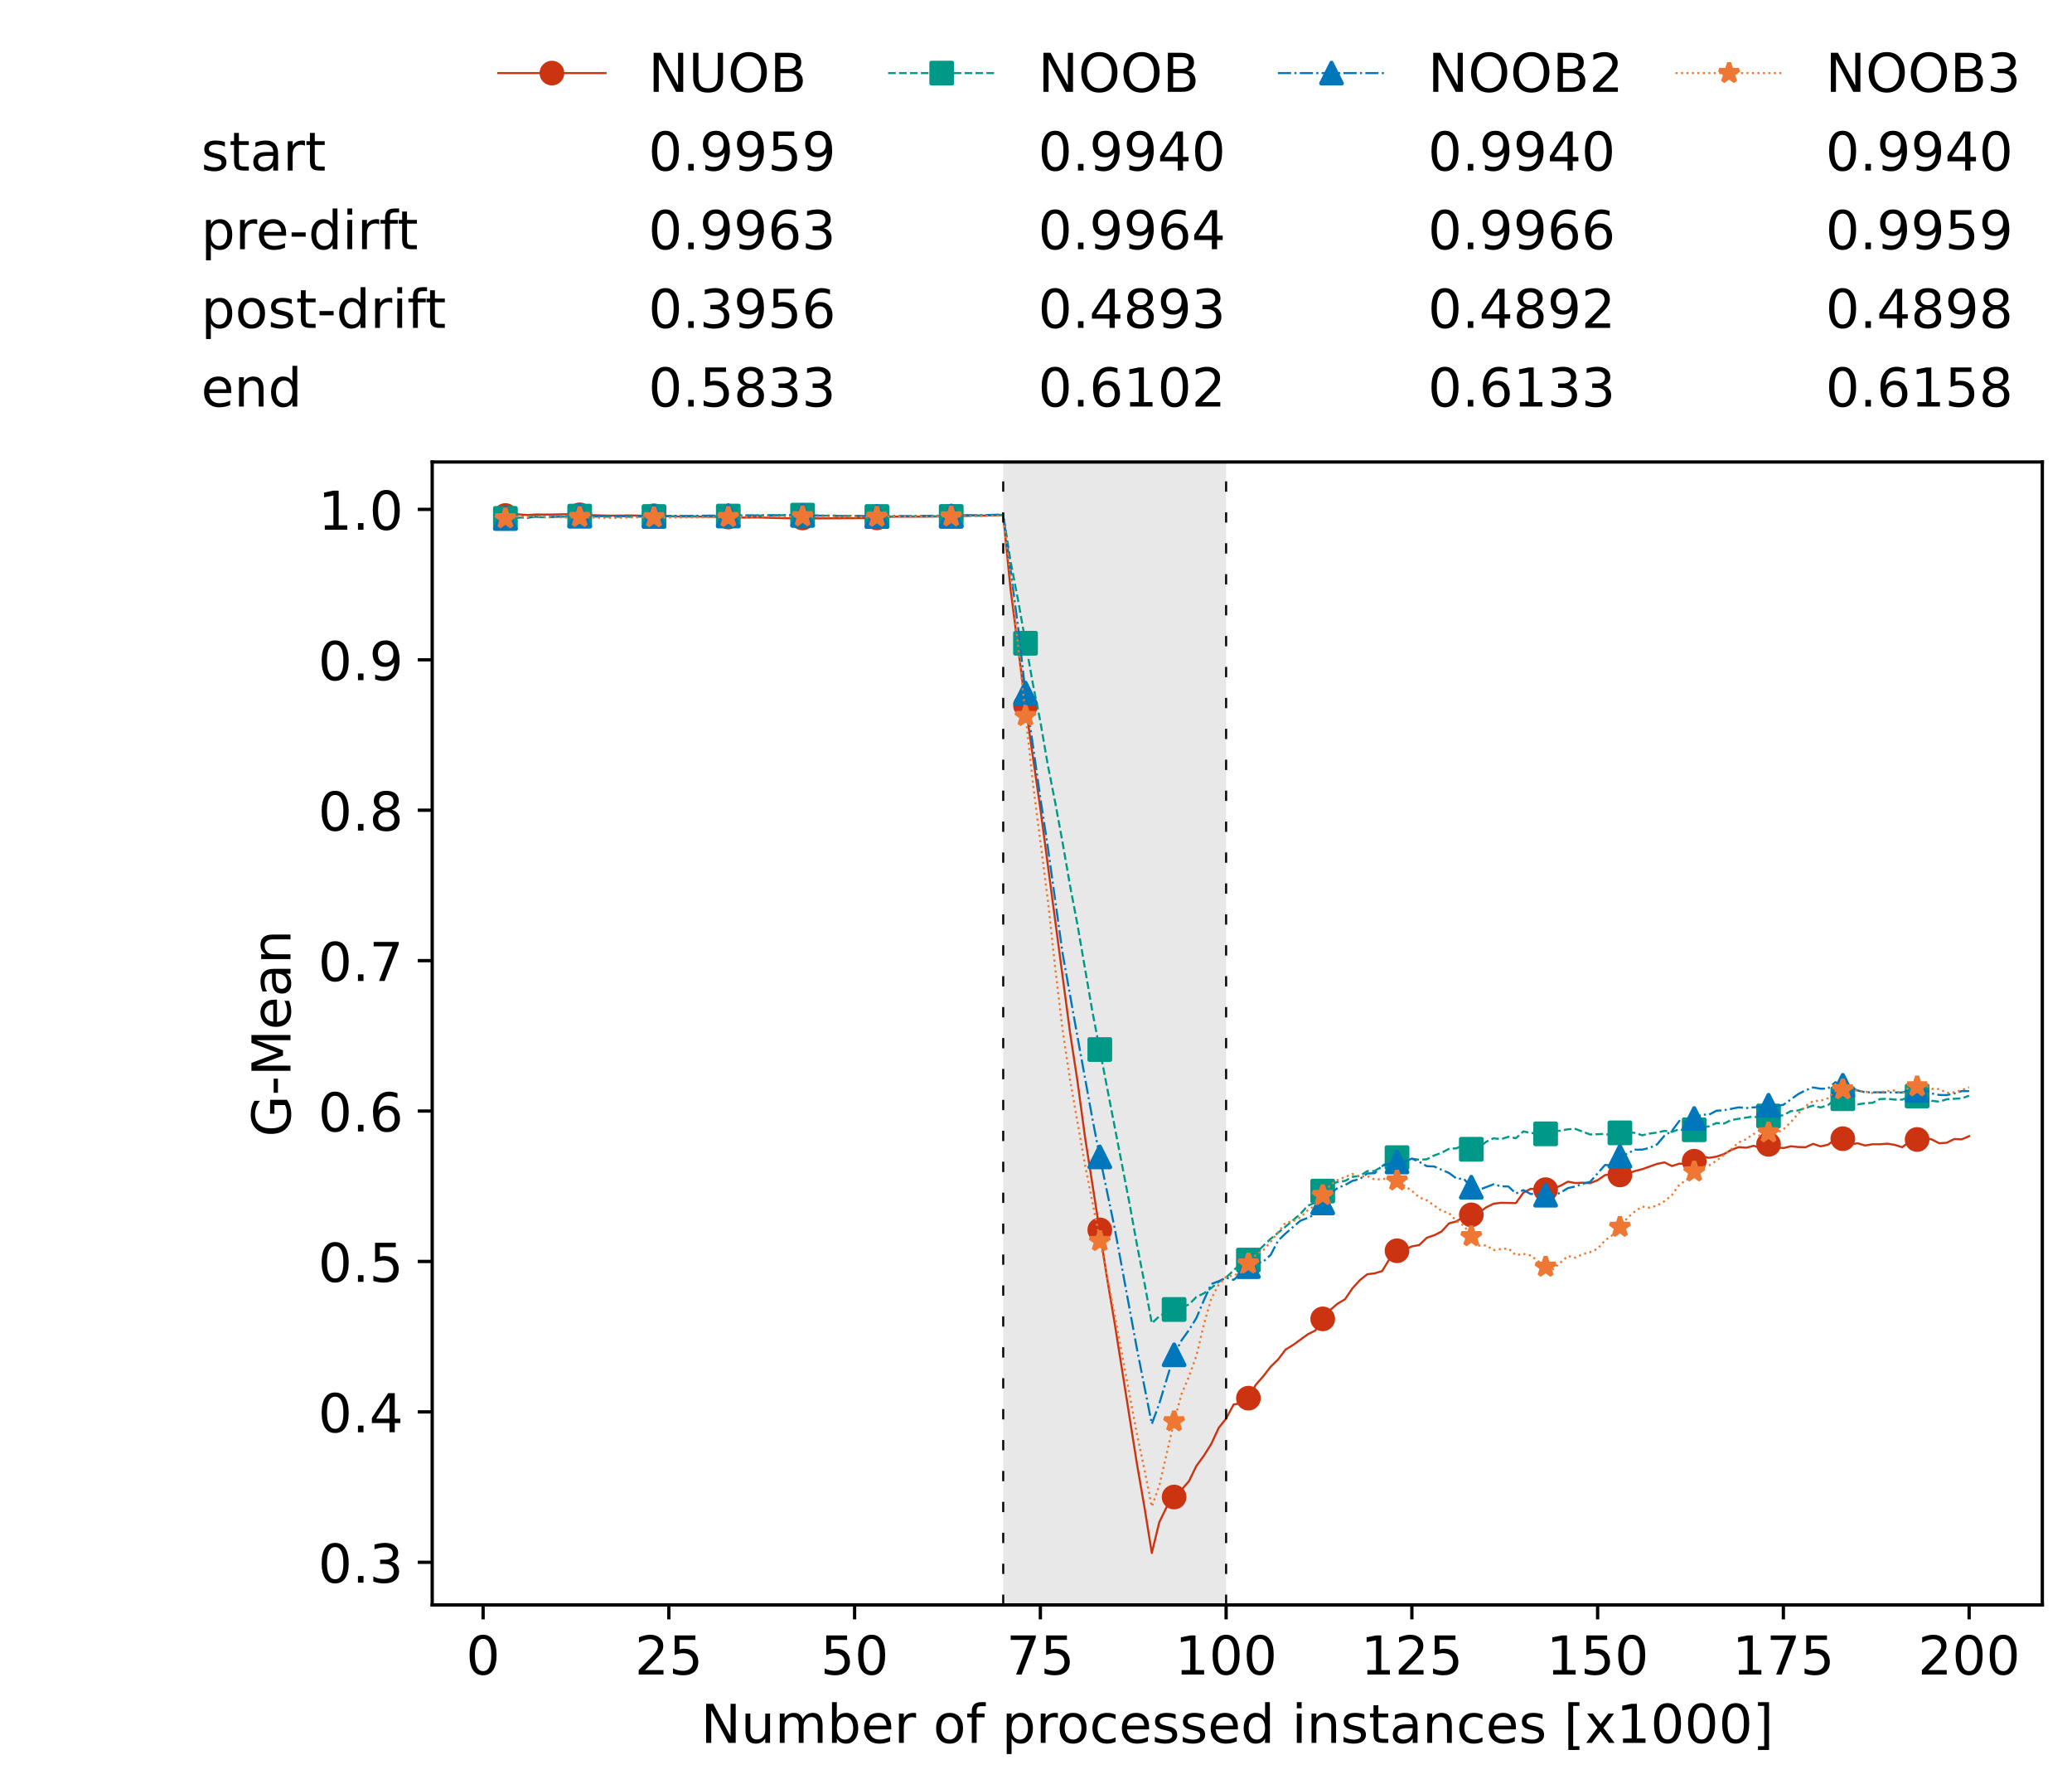 <?xml version="1.0" encoding="utf-8" standalone="no"?>
<!DOCTYPE svg PUBLIC "-//W3C//DTD SVG 1.1//EN"
  "http://www.w3.org/Graphics/SVG/1.1/DTD/svg11.dtd">
<!-- Created with matplotlib (https://matplotlib.org/) -->
<svg height="432.615pt" version="1.1" viewBox="0 0 502.65 432.615" width="502.65pt" xmlns="http://www.w3.org/2000/svg" xmlns:xlink="http://www.w3.org/1999/xlink">
 <defs>
  <style type="text/css">*{stroke-linecap:butt;stroke-linejoin:round;}</style>
 </defs>
 <g id="figure_1">
  <g id="patch_1">
   <path d="M 0 432.615 
L 502.65 432.615 
L 502.65 0 
L 0 0 
z
" style="fill:#ffffff;"/>
  </g>
  <g id="axes_1">
   <g id="patch_2">
    <path d="M 104.85 389.252 
L 495.45 389.252 
L 495.45 112.052 
L 104.85 112.052 
z
" style="fill:#ffffff;"/>
   </g>
   <g id="patch_3">
    <path clip-path="url(#pb8444f04ec)" d="M 297.446 389.252 
L 297.446 112.052 
L 243.372 112.052 
L 243.372 389.252 
z
" style="fill:#d3d3d3;opacity:0.5;"/>
   </g>
   <g id="matplotlib.axis_1">
    <g id="xtick_1">
     <g id="line2d_1">
      <defs>
       <path d="M 0 0 
L 0 3.5 
" id="m1710a65eb3" style="stroke:#000000;stroke-width:0.8;"/>
      </defs>
      <g>
       <use style="stroke:#000000;stroke-width:0.8;" x="117.197" xlink:href="#m1710a65eb3" y="389.252"/>
      </g>
     </g>
     <g id="text_1">
      <!-- 0 -->
      <g transform="translate(113.061 406.13)scale(0.13 -0.13)">
       <defs>
        <path d="M 31.781 66.406 
Q 24.172 66.406 20.328 58.906 
Q 16.5 51.422 16.5 36.375 
Q 16.5 21.391 20.328 13.891 
Q 24.172 6.391 31.781 6.391 
Q 39.453 6.391 43.281 13.891 
Q 47.125 21.391 47.125 36.375 
Q 47.125 51.422 43.281 58.906 
Q 39.453 66.406 31.781 66.406 
z
M 31.781 74.219 
Q 44.047 74.219 50.516 64.516 
Q 56.984 54.828 56.984 36.375 
Q 56.984 17.969 50.516 8.266 
Q 44.047 -1.422 31.781 -1.422 
Q 19.531 -1.422 13.062 8.266 
Q 6.594 17.969 6.594 36.375 
Q 6.594 54.828 13.062 64.516 
Q 19.531 74.219 31.781 74.219 
z
" id="DejaVuSans-48"/>
       </defs>
       <use xlink:href="#DejaVuSans-48"/>
      </g>
     </g>
    </g>
    <g id="xtick_2">
     <g id="line2d_2">
      <g>
       <use style="stroke:#000000;stroke-width:0.8;" x="162.259" xlink:href="#m1710a65eb3" y="389.252"/>
      </g>
     </g>
     <g id="text_2">
      <!-- 25 -->
      <g transform="translate(153.988 406.13)scale(0.13 -0.13)">
       <defs>
        <path d="M 19.188 8.297 
L 53.609 8.297 
L 53.609 0 
L 7.328 0 
L 7.328 8.297 
Q 12.938 14.109 22.625 23.891 
Q 32.328 33.688 34.812 36.531 
Q 39.547 41.844 41.422 45.531 
Q 43.312 49.219 43.312 52.781 
Q 43.312 58.594 39.234 62.25 
Q 35.156 65.922 28.609 65.922 
Q 23.969 65.922 18.812 64.312 
Q 13.672 62.703 7.812 59.422 
L 7.812 69.391 
Q 13.766 71.781 18.938 73 
Q 24.125 74.219 28.422 74.219 
Q 39.75 74.219 46.484 68.547 
Q 53.219 62.891 53.219 53.422 
Q 53.219 48.922 51.531 44.891 
Q 49.859 40.875 45.406 35.406 
Q 44.188 33.984 37.641 27.219 
Q 31.109 20.453 19.188 8.297 
z
" id="DejaVuSans-50"/>
        <path d="M 10.797 72.906 
L 49.516 72.906 
L 49.516 64.594 
L 19.828 64.594 
L 19.828 46.734 
Q 21.969 47.469 24.109 47.828 
Q 26.266 48.188 28.422 48.188 
Q 40.625 48.188 47.75 41.5 
Q 54.891 34.812 54.891 23.391 
Q 54.891 11.625 47.562 5.094 
Q 40.234 -1.422 26.906 -1.422 
Q 22.312 -1.422 17.547 -0.641 
Q 12.797 0.141 7.719 1.703 
L 7.719 11.625 
Q 12.109 9.234 16.797 8.062 
Q 21.484 6.891 26.703 6.891 
Q 35.156 6.891 40.078 11.328 
Q 45.016 15.766 45.016 23.391 
Q 45.016 31 40.078 35.438 
Q 35.156 39.891 26.703 39.891 
Q 22.75 39.891 18.812 39.016 
Q 14.891 38.141 10.797 36.281 
z
" id="DejaVuSans-53"/>
       </defs>
       <use xlink:href="#DejaVuSans-50"/>
       <use x="63.623" xlink:href="#DejaVuSans-53"/>
      </g>
     </g>
    </g>
    <g id="xtick_3">
     <g id="line2d_3">
      <g>
       <use style="stroke:#000000;stroke-width:0.8;" x="207.322" xlink:href="#m1710a65eb3" y="389.252"/>
      </g>
     </g>
     <g id="text_3">
      <!-- 50 -->
      <g transform="translate(199.05 406.13)scale(0.13 -0.13)">
       <use xlink:href="#DejaVuSans-53"/>
       <use x="63.623" xlink:href="#DejaVuSans-48"/>
      </g>
     </g>
    </g>
    <g id="xtick_4">
     <g id="line2d_4">
      <g>
       <use style="stroke:#000000;stroke-width:0.8;" x="252.384" xlink:href="#m1710a65eb3" y="389.252"/>
      </g>
     </g>
     <g id="text_4">
      <!-- 75 -->
      <g transform="translate(244.113 406.13)scale(0.13 -0.13)">
       <defs>
        <path d="M 8.203 72.906 
L 55.078 72.906 
L 55.078 68.703 
L 28.609 0 
L 18.312 0 
L 43.219 64.594 
L 8.203 64.594 
z
" id="DejaVuSans-55"/>
       </defs>
       <use xlink:href="#DejaVuSans-55"/>
       <use x="63.623" xlink:href="#DejaVuSans-53"/>
      </g>
     </g>
    </g>
    <g id="xtick_5">
     <g id="line2d_5">
      <g>
       <use style="stroke:#000000;stroke-width:0.8;" x="297.446" xlink:href="#m1710a65eb3" y="389.252"/>
      </g>
     </g>
     <g id="text_5">
      <!-- 100 -->
      <g transform="translate(285.039 406.13)scale(0.13 -0.13)">
       <defs>
        <path d="M 12.406 8.297 
L 28.516 8.297 
L 28.516 63.922 
L 10.984 60.406 
L 10.984 69.391 
L 28.422 72.906 
L 38.281 72.906 
L 38.281 8.297 
L 54.391 8.297 
L 54.391 0 
L 12.406 0 
z
" id="DejaVuSans-49"/>
       </defs>
       <use xlink:href="#DejaVuSans-49"/>
       <use x="63.623" xlink:href="#DejaVuSans-48"/>
       <use x="127.246" xlink:href="#DejaVuSans-48"/>
      </g>
     </g>
    </g>
    <g id="xtick_6">
     <g id="line2d_6">
      <g>
       <use style="stroke:#000000;stroke-width:0.8;" x="342.509" xlink:href="#m1710a65eb3" y="389.252"/>
      </g>
     </g>
     <g id="text_6">
      <!-- 125 -->
      <g transform="translate(330.102 406.13)scale(0.13 -0.13)">
       <use xlink:href="#DejaVuSans-49"/>
       <use x="63.623" xlink:href="#DejaVuSans-50"/>
       <use x="127.246" xlink:href="#DejaVuSans-53"/>
      </g>
     </g>
    </g>
    <g id="xtick_7">
     <g id="line2d_7">
      <g>
       <use style="stroke:#000000;stroke-width:0.8;" x="387.571" xlink:href="#m1710a65eb3" y="389.252"/>
      </g>
     </g>
     <g id="text_7">
      <!-- 150 -->
      <g transform="translate(375.164 406.13)scale(0.13 -0.13)">
       <use xlink:href="#DejaVuSans-49"/>
       <use x="63.623" xlink:href="#DejaVuSans-53"/>
       <use x="127.246" xlink:href="#DejaVuSans-48"/>
      </g>
     </g>
    </g>
    <g id="xtick_8">
     <g id="line2d_8">
      <g>
       <use style="stroke:#000000;stroke-width:0.8;" x="432.633" xlink:href="#m1710a65eb3" y="389.252"/>
      </g>
     </g>
     <g id="text_8">
      <!-- 175 -->
      <g transform="translate(420.226 406.13)scale(0.13 -0.13)">
       <use xlink:href="#DejaVuSans-49"/>
       <use x="63.623" xlink:href="#DejaVuSans-55"/>
       <use x="127.246" xlink:href="#DejaVuSans-53"/>
      </g>
     </g>
    </g>
    <g id="xtick_9">
     <g id="line2d_9">
      <g>
       <use style="stroke:#000000;stroke-width:0.8;" x="477.695" xlink:href="#m1710a65eb3" y="389.252"/>
      </g>
     </g>
     <g id="text_9">
      <!-- 200 -->
      <g transform="translate(465.289 406.13)scale(0.13 -0.13)">
       <use xlink:href="#DejaVuSans-50"/>
       <use x="63.623" xlink:href="#DejaVuSans-48"/>
       <use x="127.246" xlink:href="#DejaVuSans-48"/>
      </g>
     </g>
    </g>
    <g id="text_10">
     <!-- Number of processed instances [x1000] -->
     <g transform="translate(170.025 422.711)scale(0.13 -0.13)">
      <defs>
       <path d="M 9.812 72.906 
L 23.094 72.906 
L 55.422 11.922 
L 55.422 72.906 
L 64.984 72.906 
L 64.984 0 
L 51.703 0 
L 19.391 60.984 
L 19.391 0 
L 9.812 0 
z
" id="DejaVuSans-78"/>
       <path d="M 8.5 21.578 
L 8.5 54.688 
L 17.484 54.688 
L 17.484 21.922 
Q 17.484 14.156 20.5 10.266 
Q 23.531 6.391 29.594 6.391 
Q 36.859 6.391 41.078 11.031 
Q 45.312 15.672 45.312 23.688 
L 45.312 54.688 
L 54.297 54.688 
L 54.297 0 
L 45.312 0 
L 45.312 8.406 
Q 42.047 3.422 37.719 1 
Q 33.406 -1.422 27.688 -1.422 
Q 18.266 -1.422 13.375 4.438 
Q 8.5 10.297 8.5 21.578 
z
M 31.109 56 
z
" id="DejaVuSans-117"/>
       <path d="M 52 44.188 
Q 55.375 50.25 60.062 53.125 
Q 64.75 56 71.094 56 
Q 79.641 56 84.281 50.016 
Q 88.922 44.047 88.922 33.016 
L 88.922 0 
L 79.891 0 
L 79.891 32.719 
Q 79.891 40.578 77.094 44.375 
Q 74.312 48.188 68.609 48.188 
Q 61.625 48.188 57.562 43.547 
Q 53.516 38.922 53.516 30.906 
L 53.516 0 
L 44.484 0 
L 44.484 32.719 
Q 44.484 40.625 41.703 44.406 
Q 38.922 48.188 33.109 48.188 
Q 26.219 48.188 22.156 43.531 
Q 18.109 38.875 18.109 30.906 
L 18.109 0 
L 9.078 0 
L 9.078 54.688 
L 18.109 54.688 
L 18.109 46.188 
Q 21.188 51.219 25.484 53.609 
Q 29.781 56 35.688 56 
Q 41.656 56 45.828 52.969 
Q 50 49.953 52 44.188 
z
" id="DejaVuSans-109"/>
       <path d="M 48.688 27.297 
Q 48.688 37.203 44.609 42.844 
Q 40.531 48.484 33.406 48.484 
Q 26.266 48.484 22.188 42.844 
Q 18.109 37.203 18.109 27.297 
Q 18.109 17.391 22.188 11.75 
Q 26.266 6.109 33.406 6.109 
Q 40.531 6.109 44.609 11.75 
Q 48.688 17.391 48.688 27.297 
z
M 18.109 46.391 
Q 20.953 51.266 25.266 53.625 
Q 29.594 56 35.594 56 
Q 45.562 56 51.781 48.094 
Q 58.016 40.188 58.016 27.297 
Q 58.016 14.406 51.781 6.484 
Q 45.562 -1.422 35.594 -1.422 
Q 29.594 -1.422 25.266 0.953 
Q 20.953 3.328 18.109 8.203 
L 18.109 0 
L 9.078 0 
L 9.078 75.984 
L 18.109 75.984 
z
" id="DejaVuSans-98"/>
       <path d="M 56.203 29.594 
L 56.203 25.203 
L 14.891 25.203 
Q 15.484 15.922 20.484 11.062 
Q 25.484 6.203 34.422 6.203 
Q 39.594 6.203 44.453 7.469 
Q 49.312 8.734 54.109 11.281 
L 54.109 2.781 
Q 49.266 0.734 44.188 -0.344 
Q 39.109 -1.422 33.891 -1.422 
Q 20.797 -1.422 13.156 6.188 
Q 5.516 13.812 5.516 26.812 
Q 5.516 40.234 12.766 48.109 
Q 20.016 56 32.328 56 
Q 43.359 56 49.781 48.891 
Q 56.203 41.797 56.203 29.594 
z
M 47.219 32.234 
Q 47.125 39.594 43.094 43.984 
Q 39.062 48.391 32.422 48.391 
Q 24.906 48.391 20.391 44.141 
Q 15.875 39.891 15.188 32.172 
z
" id="DejaVuSans-101"/>
       <path d="M 41.109 46.297 
Q 39.594 47.172 37.812 47.578 
Q 36.031 48 33.891 48 
Q 26.266 48 22.188 43.047 
Q 18.109 38.094 18.109 28.812 
L 18.109 0 
L 9.078 0 
L 9.078 54.688 
L 18.109 54.688 
L 18.109 46.188 
Q 20.953 51.172 25.484 53.578 
Q 30.031 56 36.531 56 
Q 37.453 56 38.578 55.875 
Q 39.703 55.766 41.062 55.516 
z
" id="DejaVuSans-114"/>
       <path id="DejaVuSans-32"/>
       <path d="M 30.609 48.391 
Q 23.391 48.391 19.188 42.75 
Q 14.984 37.109 14.984 27.297 
Q 14.984 17.484 19.156 11.844 
Q 23.344 6.203 30.609 6.203 
Q 37.797 6.203 41.984 11.859 
Q 46.188 17.531 46.188 27.297 
Q 46.188 37.016 41.984 42.703 
Q 37.797 48.391 30.609 48.391 
z
M 30.609 56 
Q 42.328 56 49.016 48.375 
Q 55.719 40.766 55.719 27.297 
Q 55.719 13.875 49.016 6.219 
Q 42.328 -1.422 30.609 -1.422 
Q 18.844 -1.422 12.172 6.219 
Q 5.516 13.875 5.516 27.297 
Q 5.516 40.766 12.172 48.375 
Q 18.844 56 30.609 56 
z
" id="DejaVuSans-111"/>
       <path d="M 37.109 75.984 
L 37.109 68.5 
L 28.516 68.5 
Q 23.688 68.5 21.797 66.547 
Q 19.922 64.594 19.922 59.516 
L 19.922 54.688 
L 34.719 54.688 
L 34.719 47.703 
L 19.922 47.703 
L 19.922 0 
L 10.891 0 
L 10.891 47.703 
L 2.297 47.703 
L 2.297 54.688 
L 10.891 54.688 
L 10.891 58.5 
Q 10.891 67.625 15.141 71.797 
Q 19.391 75.984 28.609 75.984 
z
" id="DejaVuSans-102"/>
       <path d="M 18.109 8.203 
L 18.109 -20.797 
L 9.078 -20.797 
L 9.078 54.688 
L 18.109 54.688 
L 18.109 46.391 
Q 20.953 51.266 25.266 53.625 
Q 29.594 56 35.594 56 
Q 45.562 56 51.781 48.094 
Q 58.016 40.188 58.016 27.297 
Q 58.016 14.406 51.781 6.484 
Q 45.562 -1.422 35.594 -1.422 
Q 29.594 -1.422 25.266 0.953 
Q 20.953 3.328 18.109 8.203 
z
M 48.688 27.297 
Q 48.688 37.203 44.609 42.844 
Q 40.531 48.484 33.406 48.484 
Q 26.266 48.484 22.188 42.844 
Q 18.109 37.203 18.109 27.297 
Q 18.109 17.391 22.188 11.75 
Q 26.266 6.109 33.406 6.109 
Q 40.531 6.109 44.609 11.75 
Q 48.688 17.391 48.688 27.297 
z
" id="DejaVuSans-112"/>
       <path d="M 48.781 52.594 
L 48.781 44.188 
Q 44.969 46.297 41.141 47.344 
Q 37.312 48.391 33.406 48.391 
Q 24.656 48.391 19.812 42.844 
Q 14.984 37.312 14.984 27.297 
Q 14.984 17.281 19.812 11.734 
Q 24.656 6.203 33.406 6.203 
Q 37.312 6.203 41.141 7.25 
Q 44.969 8.297 48.781 10.406 
L 48.781 2.094 
Q 45.016 0.344 40.984 -0.531 
Q 36.969 -1.422 32.422 -1.422 
Q 20.062 -1.422 12.781 6.344 
Q 5.516 14.109 5.516 27.297 
Q 5.516 40.672 12.859 48.328 
Q 20.219 56 33.016 56 
Q 37.156 56 41.109 55.141 
Q 45.062 54.297 48.781 52.594 
z
" id="DejaVuSans-99"/>
       <path d="M 44.281 53.078 
L 44.281 44.578 
Q 40.484 46.531 36.375 47.5 
Q 32.281 48.484 27.875 48.484 
Q 21.188 48.484 17.844 46.438 
Q 14.5 44.391 14.5 40.281 
Q 14.5 37.156 16.891 35.375 
Q 19.281 33.594 26.516 31.984 
L 29.594 31.297 
Q 39.156 29.25 43.188 25.516 
Q 47.219 21.781 47.219 15.094 
Q 47.219 7.469 41.188 3.016 
Q 35.156 -1.422 24.609 -1.422 
Q 20.219 -1.422 15.453 -0.562 
Q 10.688 0.297 5.422 2 
L 5.422 11.281 
Q 10.406 8.688 15.234 7.391 
Q 20.062 6.109 24.812 6.109 
Q 31.156 6.109 34.562 8.281 
Q 37.984 10.453 37.984 14.406 
Q 37.984 18.062 35.516 20.016 
Q 33.062 21.969 24.703 23.781 
L 21.578 24.516 
Q 13.234 26.266 9.516 29.906 
Q 5.812 33.547 5.812 39.891 
Q 5.812 47.609 11.281 51.797 
Q 16.75 56 26.812 56 
Q 31.781 56 36.172 55.266 
Q 40.578 54.547 44.281 53.078 
z
" id="DejaVuSans-115"/>
       <path d="M 45.406 46.391 
L 45.406 75.984 
L 54.391 75.984 
L 54.391 0 
L 45.406 0 
L 45.406 8.203 
Q 42.578 3.328 38.25 0.953 
Q 33.938 -1.422 27.875 -1.422 
Q 17.969 -1.422 11.734 6.484 
Q 5.516 14.406 5.516 27.297 
Q 5.516 40.188 11.734 48.094 
Q 17.969 56 27.875 56 
Q 33.938 56 38.25 53.625 
Q 42.578 51.266 45.406 46.391 
z
M 14.797 27.297 
Q 14.797 17.391 18.875 11.75 
Q 22.953 6.109 30.078 6.109 
Q 37.203 6.109 41.297 11.75 
Q 45.406 17.391 45.406 27.297 
Q 45.406 37.203 41.297 42.844 
Q 37.203 48.484 30.078 48.484 
Q 22.953 48.484 18.875 42.844 
Q 14.797 37.203 14.797 27.297 
z
" id="DejaVuSans-100"/>
       <path d="M 9.422 54.688 
L 18.406 54.688 
L 18.406 0 
L 9.422 0 
z
M 9.422 75.984 
L 18.406 75.984 
L 18.406 64.594 
L 9.422 64.594 
z
" id="DejaVuSans-105"/>
       <path d="M 54.891 33.016 
L 54.891 0 
L 45.906 0 
L 45.906 32.719 
Q 45.906 40.484 42.875 44.328 
Q 39.844 48.188 33.797 48.188 
Q 26.516 48.188 22.312 43.547 
Q 18.109 38.922 18.109 30.906 
L 18.109 0 
L 9.078 0 
L 9.078 54.688 
L 18.109 54.688 
L 18.109 46.188 
Q 21.344 51.125 25.703 53.562 
Q 30.078 56 35.797 56 
Q 45.219 56 50.047 50.172 
Q 54.891 44.344 54.891 33.016 
z
" id="DejaVuSans-110"/>
       <path d="M 18.312 70.219 
L 18.312 54.688 
L 36.812 54.688 
L 36.812 47.703 
L 18.312 47.703 
L 18.312 18.016 
Q 18.312 11.328 20.141 9.422 
Q 21.969 7.516 27.594 7.516 
L 36.812 7.516 
L 36.812 0 
L 27.594 0 
Q 17.188 0 13.234 3.875 
Q 9.281 7.766 9.281 18.016 
L 9.281 47.703 
L 2.688 47.703 
L 2.688 54.688 
L 9.281 54.688 
L 9.281 70.219 
z
" id="DejaVuSans-116"/>
       <path d="M 34.281 27.484 
Q 23.391 27.484 19.188 25 
Q 14.984 22.516 14.984 16.5 
Q 14.984 11.719 18.141 8.906 
Q 21.297 6.109 26.703 6.109 
Q 34.188 6.109 38.703 11.406 
Q 43.219 16.703 43.219 25.484 
L 43.219 27.484 
z
M 52.203 31.203 
L 52.203 0 
L 43.219 0 
L 43.219 8.297 
Q 40.141 3.328 35.547 0.953 
Q 30.953 -1.422 24.312 -1.422 
Q 15.922 -1.422 10.953 3.297 
Q 6 8.016 6 15.922 
Q 6 25.141 12.172 29.828 
Q 18.359 34.516 30.609 34.516 
L 43.219 34.516 
L 43.219 35.406 
Q 43.219 41.609 39.141 45 
Q 35.062 48.391 27.688 48.391 
Q 23 48.391 18.547 47.266 
Q 14.109 46.141 10.016 43.891 
L 10.016 52.203 
Q 14.938 54.109 19.578 55.047 
Q 24.219 56 28.609 56 
Q 40.484 56 46.344 49.844 
Q 52.203 43.703 52.203 31.203 
z
" id="DejaVuSans-97"/>
       <path d="M 8.594 75.984 
L 29.297 75.984 
L 29.297 69 
L 17.578 69 
L 17.578 -6.203 
L 29.297 -6.203 
L 29.297 -13.188 
L 8.594 -13.188 
z
" id="DejaVuSans-91"/>
       <path d="M 54.891 54.688 
L 35.109 28.078 
L 55.906 0 
L 45.312 0 
L 29.391 21.484 
L 13.484 0 
L 2.875 0 
L 24.125 28.609 
L 4.688 54.688 
L 15.281 54.688 
L 29.781 35.203 
L 44.281 54.688 
z
" id="DejaVuSans-120"/>
       <path d="M 30.422 75.984 
L 30.422 -13.188 
L 9.719 -13.188 
L 9.719 -6.203 
L 21.391 -6.203 
L 21.391 69 
L 9.719 69 
L 9.719 75.984 
z
" id="DejaVuSans-93"/>
      </defs>
      <use xlink:href="#DejaVuSans-78"/>
      <use x="74.805" xlink:href="#DejaVuSans-117"/>
      <use x="138.184" xlink:href="#DejaVuSans-109"/>
      <use x="235.596" xlink:href="#DejaVuSans-98"/>
      <use x="299.072" xlink:href="#DejaVuSans-101"/>
      <use x="360.596" xlink:href="#DejaVuSans-114"/>
      <use x="401.709" xlink:href="#DejaVuSans-32"/>
      <use x="433.496" xlink:href="#DejaVuSans-111"/>
      <use x="494.678" xlink:href="#DejaVuSans-102"/>
      <use x="529.883" xlink:href="#DejaVuSans-32"/>
      <use x="561.67" xlink:href="#DejaVuSans-112"/>
      <use x="625.146" xlink:href="#DejaVuSans-114"/>
      <use x="664.01" xlink:href="#DejaVuSans-111"/>
      <use x="725.191" xlink:href="#DejaVuSans-99"/>
      <use x="780.172" xlink:href="#DejaVuSans-101"/>
      <use x="841.695" xlink:href="#DejaVuSans-115"/>
      <use x="893.795" xlink:href="#DejaVuSans-115"/>
      <use x="945.895" xlink:href="#DejaVuSans-101"/>
      <use x="1007.418" xlink:href="#DejaVuSans-100"/>
      <use x="1070.895" xlink:href="#DejaVuSans-32"/>
      <use x="1102.682" xlink:href="#DejaVuSans-105"/>
      <use x="1130.465" xlink:href="#DejaVuSans-110"/>
      <use x="1193.844" xlink:href="#DejaVuSans-115"/>
      <use x="1245.943" xlink:href="#DejaVuSans-116"/>
      <use x="1285.152" xlink:href="#DejaVuSans-97"/>
      <use x="1346.432" xlink:href="#DejaVuSans-110"/>
      <use x="1409.811" xlink:href="#DejaVuSans-99"/>
      <use x="1464.791" xlink:href="#DejaVuSans-101"/>
      <use x="1526.314" xlink:href="#DejaVuSans-115"/>
      <use x="1578.414" xlink:href="#DejaVuSans-32"/>
      <use x="1610.201" xlink:href="#DejaVuSans-91"/>
      <use x="1649.215" xlink:href="#DejaVuSans-120"/>
      <use x="1708.395" xlink:href="#DejaVuSans-49"/>
      <use x="1772.018" xlink:href="#DejaVuSans-48"/>
      <use x="1835.641" xlink:href="#DejaVuSans-48"/>
      <use x="1899.264" xlink:href="#DejaVuSans-48"/>
      <use x="1962.887" xlink:href="#DejaVuSans-93"/>
     </g>
    </g>
   </g>
   <g id="matplotlib.axis_2">
    <g id="ytick_1">
     <g id="line2d_10">
      <defs>
       <path d="M 0 0 
L -3.5 0 
" id="m20070744af" style="stroke:#000000;stroke-width:0.8;"/>
      </defs>
      <g>
       <use style="stroke:#000000;stroke-width:0.8;" x="104.85" xlink:href="#m20070744af" y="378.912"/>
      </g>
     </g>
     <g id="text_11">
      <!-- 0.3 -->
      <g transform="translate(77.176 383.851)scale(0.13 -0.13)">
       <defs>
        <path d="M 10.688 12.406 
L 21 12.406 
L 21 0 
L 10.688 0 
z
" id="DejaVuSans-46"/>
        <path d="M 40.578 39.312 
Q 47.656 37.797 51.625 33 
Q 55.609 28.219 55.609 21.188 
Q 55.609 10.406 48.188 4.484 
Q 40.766 -1.422 27.094 -1.422 
Q 22.516 -1.422 17.656 -0.516 
Q 12.797 0.391 7.625 2.203 
L 7.625 11.719 
Q 11.719 9.328 16.594 8.109 
Q 21.484 6.891 26.812 6.891 
Q 36.078 6.891 40.938 10.547 
Q 45.797 14.203 45.797 21.188 
Q 45.797 27.641 41.281 31.266 
Q 36.766 34.906 28.719 34.906 
L 20.219 34.906 
L 20.219 43.016 
L 29.109 43.016 
Q 36.375 43.016 40.234 45.922 
Q 44.094 48.828 44.094 54.297 
Q 44.094 59.906 40.109 62.906 
Q 36.141 65.922 28.719 65.922 
Q 24.656 65.922 20.016 65.031 
Q 15.375 64.156 9.812 62.312 
L 9.812 71.094 
Q 15.438 72.656 20.344 73.438 
Q 25.25 74.219 29.594 74.219 
Q 40.828 74.219 47.359 69.109 
Q 53.906 64.016 53.906 55.328 
Q 53.906 49.266 50.438 45.094 
Q 46.969 40.922 40.578 39.312 
z
" id="DejaVuSans-51"/>
       </defs>
       <use xlink:href="#DejaVuSans-48"/>
       <use x="63.623" xlink:href="#DejaVuSans-46"/>
       <use x="95.41" xlink:href="#DejaVuSans-51"/>
      </g>
     </g>
    </g>
    <g id="ytick_2">
     <g id="line2d_11">
      <g>
       <use style="stroke:#000000;stroke-width:0.8;" x="104.85" xlink:href="#m20070744af" y="342.431"/>
      </g>
     </g>
     <g id="text_12">
      <!-- 0.4 -->
      <g transform="translate(77.176 347.37)scale(0.13 -0.13)">
       <defs>
        <path d="M 37.797 64.312 
L 12.891 25.391 
L 37.797 25.391 
z
M 35.203 72.906 
L 47.609 72.906 
L 47.609 25.391 
L 58.016 25.391 
L 58.016 17.188 
L 47.609 17.188 
L 47.609 0 
L 37.797 0 
L 37.797 17.188 
L 4.891 17.188 
L 4.891 26.703 
z
" id="DejaVuSans-52"/>
       </defs>
       <use xlink:href="#DejaVuSans-48"/>
       <use x="63.623" xlink:href="#DejaVuSans-46"/>
       <use x="95.41" xlink:href="#DejaVuSans-52"/>
      </g>
     </g>
    </g>
    <g id="ytick_3">
     <g id="line2d_12">
      <g>
       <use style="stroke:#000000;stroke-width:0.8;" x="104.85" xlink:href="#m20070744af" y="305.949"/>
      </g>
     </g>
     <g id="text_13">
      <!-- 0.5 -->
      <g transform="translate(77.176 310.888)scale(0.13 -0.13)">
       <use xlink:href="#DejaVuSans-48"/>
       <use x="63.623" xlink:href="#DejaVuSans-46"/>
       <use x="95.41" xlink:href="#DejaVuSans-53"/>
      </g>
     </g>
    </g>
    <g id="ytick_4">
     <g id="line2d_13">
      <g>
       <use style="stroke:#000000;stroke-width:0.8;" x="104.85" xlink:href="#m20070744af" y="269.468"/>
      </g>
     </g>
     <g id="text_14">
      <!-- 0.6 -->
      <g transform="translate(77.176 274.407)scale(0.13 -0.13)">
       <defs>
        <path d="M 33.016 40.375 
Q 26.375 40.375 22.484 35.828 
Q 18.609 31.297 18.609 23.391 
Q 18.609 15.531 22.484 10.953 
Q 26.375 6.391 33.016 6.391 
Q 39.656 6.391 43.531 10.953 
Q 47.406 15.531 47.406 23.391 
Q 47.406 31.297 43.531 35.828 
Q 39.656 40.375 33.016 40.375 
z
M 52.594 71.297 
L 52.594 62.312 
Q 48.875 64.062 45.094 64.984 
Q 41.312 65.922 37.594 65.922 
Q 27.828 65.922 22.672 59.328 
Q 17.531 52.734 16.797 39.406 
Q 19.672 43.656 24.016 45.922 
Q 28.375 48.188 33.594 48.188 
Q 44.578 48.188 50.953 41.516 
Q 57.328 34.859 57.328 23.391 
Q 57.328 12.156 50.688 5.359 
Q 44.047 -1.422 33.016 -1.422 
Q 20.359 -1.422 13.672 8.266 
Q 6.984 17.969 6.984 36.375 
Q 6.984 53.656 15.188 63.938 
Q 23.391 74.219 37.203 74.219 
Q 40.922 74.219 44.703 73.484 
Q 48.484 72.75 52.594 71.297 
z
" id="DejaVuSans-54"/>
       </defs>
       <use xlink:href="#DejaVuSans-48"/>
       <use x="63.623" xlink:href="#DejaVuSans-46"/>
       <use x="95.41" xlink:href="#DejaVuSans-54"/>
      </g>
     </g>
    </g>
    <g id="ytick_5">
     <g id="line2d_14">
      <g>
       <use style="stroke:#000000;stroke-width:0.8;" x="104.85" xlink:href="#m20070744af" y="232.986"/>
      </g>
     </g>
     <g id="text_15">
      <!-- 0.7 -->
      <g transform="translate(77.176 237.925)scale(0.13 -0.13)">
       <use xlink:href="#DejaVuSans-48"/>
       <use x="63.623" xlink:href="#DejaVuSans-46"/>
       <use x="95.41" xlink:href="#DejaVuSans-55"/>
      </g>
     </g>
    </g>
    <g id="ytick_6">
     <g id="line2d_15">
      <g>
       <use style="stroke:#000000;stroke-width:0.8;" x="104.85" xlink:href="#m20070744af" y="196.505"/>
      </g>
     </g>
     <g id="text_16">
      <!-- 0.8 -->
      <g transform="translate(77.176 201.444)scale(0.13 -0.13)">
       <defs>
        <path d="M 31.781 34.625 
Q 24.75 34.625 20.719 30.859 
Q 16.703 27.094 16.703 20.516 
Q 16.703 13.922 20.719 10.156 
Q 24.75 6.391 31.781 6.391 
Q 38.812 6.391 42.859 10.172 
Q 46.922 13.969 46.922 20.516 
Q 46.922 27.094 42.891 30.859 
Q 38.875 34.625 31.781 34.625 
z
M 21.922 38.812 
Q 15.578 40.375 12.031 44.719 
Q 8.5 49.078 8.5 55.328 
Q 8.5 64.062 14.719 69.141 
Q 20.953 74.219 31.781 74.219 
Q 42.672 74.219 48.875 69.141 
Q 55.078 64.062 55.078 55.328 
Q 55.078 49.078 51.531 44.719 
Q 48 40.375 41.703 38.812 
Q 48.828 37.156 52.797 32.312 
Q 56.781 27.484 56.781 20.516 
Q 56.781 9.906 50.312 4.234 
Q 43.844 -1.422 31.781 -1.422 
Q 19.734 -1.422 13.25 4.234 
Q 6.781 9.906 6.781 20.516 
Q 6.781 27.484 10.781 32.312 
Q 14.797 37.156 21.922 38.812 
z
M 18.312 54.391 
Q 18.312 48.734 21.844 45.562 
Q 25.391 42.391 31.781 42.391 
Q 38.141 42.391 41.719 45.562 
Q 45.312 48.734 45.312 54.391 
Q 45.312 60.062 41.719 63.234 
Q 38.141 66.406 31.781 66.406 
Q 25.391 66.406 21.844 63.234 
Q 18.312 60.062 18.312 54.391 
z
" id="DejaVuSans-56"/>
       </defs>
       <use xlink:href="#DejaVuSans-48"/>
       <use x="63.623" xlink:href="#DejaVuSans-46"/>
       <use x="95.41" xlink:href="#DejaVuSans-56"/>
      </g>
     </g>
    </g>
    <g id="ytick_7">
     <g id="line2d_16">
      <g>
       <use style="stroke:#000000;stroke-width:0.8;" x="104.85" xlink:href="#m20070744af" y="160.024"/>
      </g>
     </g>
     <g id="text_17">
      <!-- 0.9 -->
      <g transform="translate(77.176 164.963)scale(0.13 -0.13)">
       <defs>
        <path d="M 10.984 1.516 
L 10.984 10.5 
Q 14.703 8.734 18.5 7.812 
Q 22.312 6.891 25.984 6.891 
Q 35.75 6.891 40.891 13.453 
Q 46.047 20.016 46.781 33.406 
Q 43.953 29.203 39.594 26.953 
Q 35.25 24.703 29.984 24.703 
Q 19.047 24.703 12.672 31.312 
Q 6.297 37.938 6.297 49.422 
Q 6.297 60.641 12.938 67.422 
Q 19.578 74.219 30.609 74.219 
Q 43.266 74.219 49.922 64.516 
Q 56.594 54.828 56.594 36.375 
Q 56.594 19.141 48.406 8.859 
Q 40.234 -1.422 26.422 -1.422 
Q 22.703 -1.422 18.891 -0.688 
Q 15.094 0.047 10.984 1.516 
z
M 30.609 32.422 
Q 37.25 32.422 41.125 36.953 
Q 45.016 41.5 45.016 49.422 
Q 45.016 57.281 41.125 61.844 
Q 37.25 66.406 30.609 66.406 
Q 23.969 66.406 20.094 61.844 
Q 16.219 57.281 16.219 49.422 
Q 16.219 41.5 20.094 36.953 
Q 23.969 32.422 30.609 32.422 
z
" id="DejaVuSans-57"/>
       </defs>
       <use xlink:href="#DejaVuSans-48"/>
       <use x="63.623" xlink:href="#DejaVuSans-46"/>
       <use x="95.41" xlink:href="#DejaVuSans-57"/>
      </g>
     </g>
    </g>
    <g id="ytick_8">
     <g id="line2d_17">
      <g>
       <use style="stroke:#000000;stroke-width:0.8;" x="104.85" xlink:href="#m20070744af" y="123.542"/>
      </g>
     </g>
     <g id="text_18">
      <!-- 1.0 -->
      <g transform="translate(77.176 128.481)scale(0.13 -0.13)">
       <use xlink:href="#DejaVuSans-49"/>
       <use x="63.623" xlink:href="#DejaVuSans-46"/>
       <use x="95.41" xlink:href="#DejaVuSans-48"/>
      </g>
     </g>
    </g>
    <g id="text_19">
     <!-- G-Mean -->
     <g transform="translate(70.472 275.744)rotate(-90)scale(0.13 -0.13)">
      <defs>
       <path d="M 59.516 10.406 
L 59.516 29.984 
L 43.406 29.984 
L 43.406 38.094 
L 69.281 38.094 
L 69.281 6.781 
Q 63.578 2.734 56.688 0.656 
Q 49.812 -1.422 42 -1.422 
Q 24.906 -1.422 15.25 8.562 
Q 5.609 18.562 5.609 36.375 
Q 5.609 54.25 15.25 64.234 
Q 24.906 74.219 42 74.219 
Q 49.125 74.219 55.547 72.453 
Q 61.969 70.703 67.391 67.281 
L 67.391 56.781 
Q 61.922 61.422 55.766 63.766 
Q 49.609 66.109 42.828 66.109 
Q 29.438 66.109 22.719 58.641 
Q 16.016 51.172 16.016 36.375 
Q 16.016 21.625 22.719 14.156 
Q 29.438 6.688 42.828 6.688 
Q 48.047 6.688 52.141 7.594 
Q 56.25 8.5 59.516 10.406 
z
" id="DejaVuSans-71"/>
       <path d="M 4.891 31.391 
L 31.203 31.391 
L 31.203 23.391 
L 4.891 23.391 
z
" id="DejaVuSans-45"/>
       <path d="M 9.812 72.906 
L 24.516 72.906 
L 43.109 23.297 
L 61.812 72.906 
L 76.516 72.906 
L 76.516 0 
L 66.891 0 
L 66.891 64.016 
L 48.094 14.016 
L 38.188 14.016 
L 19.391 64.016 
L 19.391 0 
L 9.812 0 
z
" id="DejaVuSans-77"/>
      </defs>
      <use xlink:href="#DejaVuSans-71"/>
      <use x="77.49" xlink:href="#DejaVuSans-45"/>
      <use x="113.574" xlink:href="#DejaVuSans-77"/>
      <use x="199.854" xlink:href="#DejaVuSans-101"/>
      <use x="261.377" xlink:href="#DejaVuSans-97"/>
      <use x="322.656" xlink:href="#DejaVuSans-110"/>
     </g>
    </g>
   </g>
   <g id="line2d_18"/>
   <g id="line2d_19"/>
   <g id="line2d_20"/>
   <g id="line2d_21"/>
   <g id="line2d_22"/>
   <g id="line2d_23">
    <path clip-path="url(#pb8444f04ec)" d="M 122.605 125.031 
L 124.407 124.652 
L 128.012 124.926 
L 129.815 124.79 
L 133.419 124.798 
L 137.024 124.717 
L 140.629 124.867 
L 147.839 125.066 
L 153.247 125.019 
L 160.457 125.181 
L 165.864 125.294 
L 169.469 125.295 
L 178.482 125.394 
L 180.284 125.533 
L 183.889 125.5 
L 189.297 125.659 
L 191.099 125.698 
L 194.704 125.625 
L 198.309 125.73 
L 210.927 125.669 
L 214.532 125.523 
L 216.334 125.313 
L 221.742 125.307 
L 225.347 125.284 
L 228.952 125.207 
L 230.754 125.229 
L 234.359 124.975 
L 237.964 125.067 
L 243.372 124.905 
L 245.174 143.093 
L 248.779 171.103 
L 252.384 196.154 
L 259.594 250.5 
L 261.396 262.287 
L 263.199 275.685 
L 268.606 310.232 
L 270.409 320.916 
L 275.816 355.057 
L 277.619 365.444 
L 279.421 376.652 
L 281.224 369.209 
L 283.026 365.497 
L 284.829 363.079 
L 286.631 361.316 
L 288.434 359.23 
L 290.236 355.541 
L 292.039 353.083 
L 293.841 350.192 
L 295.644 346.321 
L 297.446 344.046 
L 299.249 340.66 
L 301.051 340.296 
L 302.854 339.104 
L 304.656 335.843 
L 306.459 333.793 
L 308.261 331.461 
L 310.064 329.714 
L 311.866 327.32 
L 313.669 326.218 
L 317.274 323.599 
L 319.076 322.706 
L 320.879 319.875 
L 322.681 317.722 
L 324.484 316.188 
L 326.286 315.119 
L 328.089 312.467 
L 329.891 310.486 
L 331.694 309.049 
L 333.496 308.833 
L 335.299 308.267 
L 337.101 305.319 
L 338.904 303.357 
L 340.706 303.063 
L 342.509 302.299 
L 344.311 301.959 
L 346.114 300.211 
L 347.916 299.593 
L 349.719 298.687 
L 351.521 296.706 
L 353.324 296.228 
L 355.126 295.032 
L 356.928 294.641 
L 358.731 294.11 
L 360.533 292.83 
L 362.336 291.94 
L 364.138 291.72 
L 367.743 291.794 
L 369.546 289.27 
L 371.348 288.321 
L 374.953 288.534 
L 376.756 288.331 
L 378.558 287.574 
L 380.361 286.599 
L 382.163 286.931 
L 383.966 286.848 
L 385.768 286.958 
L 387.571 286.235 
L 389.373 284.996 
L 391.176 284.797 
L 392.978 284.965 
L 394.781 284.714 
L 396.583 284.025 
L 398.386 283.57 
L 401.991 282.28 
L 403.793 281.922 
L 405.596 282.804 
L 407.398 282.227 
L 409.201 282.299 
L 411.003 281.638 
L 412.806 280.412 
L 414.608 280.81 
L 416.411 280.526 
L 418.213 279.907 
L 420.016 278.875 
L 421.818 278.214 
L 423.621 278.364 
L 425.423 277.901 
L 427.226 278.443 
L 429.028 277.547 
L 430.831 278.254 
L 432.633 278.446 
L 434.436 278.011 
L 436.238 278.194 
L 438.041 278.235 
L 439.843 277.421 
L 441.646 278.037 
L 443.448 277.636 
L 445.251 276.341 
L 447.053 276.174 
L 448.856 277.555 
L 450.658 277.284 
L 452.461 277.824 
L 454.263 277.525 
L 456.066 277.527 
L 457.868 277.379 
L 459.671 277.679 
L 461.473 278.244 
L 463.276 276.828 
L 466.881 275.898 
L 468.683 276.383 
L 470.485 277.29 
L 472.288 277.149 
L 474.09 276.25 
L 475.893 276.333 
L 477.695 275.562 
L 477.695 275.562 
" style="fill:none;stroke:#cc3311;stroke-linecap:square;stroke-width:0.5;"/>
    <defs>
     <path d="M 0 2.5 
C 0.663 2.5 1.299 2.237 1.768 1.768 
C 2.237 1.299 2.5 0.663 2.5 0 
C 2.5 -0.663 2.237 -1.299 1.768 -1.768 
C 1.299 -2.237 0.663 -2.5 0 -2.5 
C -0.663 -2.5 -1.299 -2.237 -1.768 -1.768 
C -2.237 -1.299 -2.5 -0.663 -2.5 0 
C -2.5 0.663 -2.237 1.299 -1.768 1.768 
C -1.299 2.237 -0.663 2.5 0 2.5 
z
" id="me0a37a3d16" style="stroke:#cc3311;"/>
    </defs>
    <g clip-path="url(#pb8444f04ec)">
     <use style="fill:#cc3311;stroke:#cc3311;" x="122.605" xlink:href="#me0a37a3d16" y="125.031"/>
     <use style="fill:#cc3311;stroke:#cc3311;" x="140.629" xlink:href="#me0a37a3d16" y="124.867"/>
     <use style="fill:#cc3311;stroke:#cc3311;" x="158.654" xlink:href="#me0a37a3d16" y="125.107"/>
     <use style="fill:#cc3311;stroke:#cc3311;" x="176.679" xlink:href="#me0a37a3d16" y="125.39"/>
     <use style="fill:#cc3311;stroke:#cc3311;" x="194.704" xlink:href="#me0a37a3d16" y="125.625"/>
     <use style="fill:#cc3311;stroke:#cc3311;" x="212.729" xlink:href="#me0a37a3d16" y="125.597"/>
     <use style="fill:#cc3311;stroke:#cc3311;" x="230.754" xlink:href="#me0a37a3d16" y="125.229"/>
     <use style="fill:#cc3311;stroke:#cc3311;" x="248.779" xlink:href="#me0a37a3d16" y="171.103"/>
     <use style="fill:#cc3311;stroke:#cc3311;" x="266.804" xlink:href="#me0a37a3d16" y="298.289"/>
     <use style="fill:#cc3311;stroke:#cc3311;" x="284.829" xlink:href="#me0a37a3d16" y="363.079"/>
     <use style="fill:#cc3311;stroke:#cc3311;" x="302.854" xlink:href="#me0a37a3d16" y="339.104"/>
     <use style="fill:#cc3311;stroke:#cc3311;" x="320.879" xlink:href="#me0a37a3d16" y="319.875"/>
     <use style="fill:#cc3311;stroke:#cc3311;" x="338.904" xlink:href="#me0a37a3d16" y="303.357"/>
     <use style="fill:#cc3311;stroke:#cc3311;" x="356.928" xlink:href="#me0a37a3d16" y="294.641"/>
     <use style="fill:#cc3311;stroke:#cc3311;" x="374.953" xlink:href="#me0a37a3d16" y="288.534"/>
     <use style="fill:#cc3311;stroke:#cc3311;" x="392.978" xlink:href="#me0a37a3d16" y="284.965"/>
     <use style="fill:#cc3311;stroke:#cc3311;" x="411.003" xlink:href="#me0a37a3d16" y="281.638"/>
     <use style="fill:#cc3311;stroke:#cc3311;" x="429.028" xlink:href="#me0a37a3d16" y="277.547"/>
     <use style="fill:#cc3311;stroke:#cc3311;" x="447.053" xlink:href="#me0a37a3d16" y="276.174"/>
     <use style="fill:#cc3311;stroke:#cc3311;" x="465.078" xlink:href="#me0a37a3d16" y="276.365"/>
    </g>
   </g>
   <g id="line2d_24"/>
   <g id="line2d_25"/>
   <g id="line2d_26"/>
   <g id="line2d_27"/>
   <g id="line2d_28">
    <path clip-path="url(#pb8444f04ec)" d="M 122.605 125.732 
L 124.407 125.769 
L 126.21 125.513 
L 128.012 125.588 
L 129.815 125.32 
L 131.617 125.444 
L 133.419 125.433 
L 135.222 125.283 
L 137.024 125.334 
L 140.629 125.173 
L 144.234 125.29 
L 151.444 125.348 
L 160.457 125.238 
L 176.679 125.163 
L 180.284 125.088 
L 191.099 124.939 
L 196.507 124.992 
L 200.112 125.085 
L 201.914 125.029 
L 203.717 125.137 
L 209.124 125.158 
L 214.532 125.268 
L 219.939 125.22 
L 223.544 125.238 
L 230.754 125.262 
L 236.162 125.089 
L 243.372 124.855 
L 245.174 136.223 
L 246.976 145.577 
L 250.581 165.932 
L 252.384 175.028 
L 254.186 185.519 
L 255.989 194.659 
L 257.791 204.443 
L 259.594 214.864 
L 261.396 224.345 
L 265.001 245.327 
L 274.014 291.927 
L 275.816 301.893 
L 277.619 311.065 
L 279.421 320.956 
L 281.224 319.241 
L 283.026 318.246 
L 288.434 316.396 
L 290.236 314.54 
L 292.039 313.691 
L 293.841 312.387 
L 295.644 310.896 
L 297.446 309.837 
L 301.051 306.404 
L 302.854 305.609 
L 308.261 300.445 
L 311.866 297.497 
L 315.471 294.416 
L 317.274 292.417 
L 319.076 291.695 
L 320.879 288.881 
L 322.681 287.197 
L 324.484 286.683 
L 326.286 286.417 
L 328.089 285.423 
L 329.891 285.223 
L 331.694 284.03 
L 333.496 284.017 
L 337.101 281.638 
L 338.904 280.774 
L 340.706 281.394 
L 342.509 281.043 
L 344.311 281.269 
L 346.114 281.169 
L 347.916 280.246 
L 349.719 279.588 
L 351.521 278.619 
L 353.324 278.506 
L 355.126 277.654 
L 356.928 278.74 
L 358.731 278.394 
L 360.533 276.924 
L 362.336 276.071 
L 364.138 276.283 
L 365.941 275.704 
L 367.743 276.063 
L 369.546 274.412 
L 371.348 274.774 
L 373.151 274.972 
L 374.953 274.998 
L 376.756 274.394 
L 378.558 274.222 
L 380.361 273.887 
L 382.163 273.796 
L 385.768 275.157 
L 389.373 275.016 
L 391.176 275.358 
L 392.978 274.754 
L 394.781 274.573 
L 396.583 274.762 
L 398.386 275.342 
L 400.188 274.929 
L 401.991 274.679 
L 403.793 274.274 
L 405.596 274.516 
L 407.398 273.874 
L 409.201 274.376 
L 412.806 273.545 
L 414.608 273.152 
L 416.411 272.378 
L 418.213 272.504 
L 420.016 271.633 
L 425.423 270.765 
L 427.226 271.338 
L 429.028 270.663 
L 430.831 270.788 
L 432.633 270.47 
L 434.436 269.48 
L 436.238 269.316 
L 439.843 268.135 
L 441.646 268.603 
L 443.448 268.047 
L 445.251 266.592 
L 447.053 266.471 
L 448.856 267.095 
L 450.658 267.847 
L 452.461 267.58 
L 454.263 267.474 
L 456.066 266.554 
L 457.868 266.493 
L 459.671 266.69 
L 461.473 266.694 
L 463.276 265.933 
L 465.078 265.82 
L 468.683 266.985 
L 470.485 267.192 
L 472.288 266.607 
L 475.893 266.379 
L 477.695 265.75 
L 477.695 265.75 
" style="fill:none;stroke:#009988;stroke-dasharray:1.85,0.8;stroke-dashoffset:0;stroke-width:0.5;"/>
    <defs>
     <path d="M -2.5 2.5 
L 2.5 2.5 
L 2.5 -2.5 
L -2.5 -2.5 
z
" id="m16000ea3cf" style="stroke:#009988;stroke-linejoin:miter;"/>
    </defs>
    <g clip-path="url(#pb8444f04ec)">
     <use style="fill:#009988;stroke:#009988;stroke-linejoin:miter;" x="122.605" xlink:href="#m16000ea3cf" y="125.732"/>
     <use style="fill:#009988;stroke:#009988;stroke-linejoin:miter;" x="140.629" xlink:href="#m16000ea3cf" y="125.173"/>
     <use style="fill:#009988;stroke:#009988;stroke-linejoin:miter;" x="158.654" xlink:href="#m16000ea3cf" y="125.278"/>
     <use style="fill:#009988;stroke:#009988;stroke-linejoin:miter;" x="176.679" xlink:href="#m16000ea3cf" y="125.163"/>
     <use style="fill:#009988;stroke:#009988;stroke-linejoin:miter;" x="194.704" xlink:href="#m16000ea3cf" y="124.937"/>
     <use style="fill:#009988;stroke:#009988;stroke-linejoin:miter;" x="212.729" xlink:href="#m16000ea3cf" y="125.266"/>
     <use style="fill:#009988;stroke:#009988;stroke-linejoin:miter;" x="230.754" xlink:href="#m16000ea3cf" y="125.262"/>
     <use style="fill:#009988;stroke:#009988;stroke-linejoin:miter;" x="248.779" xlink:href="#m16000ea3cf" y="156.01"/>
     <use style="fill:#009988;stroke:#009988;stroke-linejoin:miter;" x="266.804" xlink:href="#m16000ea3cf" y="254.548"/>
     <use style="fill:#009988;stroke:#009988;stroke-linejoin:miter;" x="284.829" xlink:href="#m16000ea3cf" y="317.592"/>
     <use style="fill:#009988;stroke:#009988;stroke-linejoin:miter;" x="302.854" xlink:href="#m16000ea3cf" y="305.609"/>
     <use style="fill:#009988;stroke:#009988;stroke-linejoin:miter;" x="320.879" xlink:href="#m16000ea3cf" y="288.881"/>
     <use style="fill:#009988;stroke:#009988;stroke-linejoin:miter;" x="338.904" xlink:href="#m16000ea3cf" y="280.774"/>
     <use style="fill:#009988;stroke:#009988;stroke-linejoin:miter;" x="356.928" xlink:href="#m16000ea3cf" y="278.74"/>
     <use style="fill:#009988;stroke:#009988;stroke-linejoin:miter;" x="374.953" xlink:href="#m16000ea3cf" y="274.998"/>
     <use style="fill:#009988;stroke:#009988;stroke-linejoin:miter;" x="392.978" xlink:href="#m16000ea3cf" y="274.754"/>
     <use style="fill:#009988;stroke:#009988;stroke-linejoin:miter;" x="411.003" xlink:href="#m16000ea3cf" y="274.01"/>
     <use style="fill:#009988;stroke:#009988;stroke-linejoin:miter;" x="429.028" xlink:href="#m16000ea3cf" y="270.663"/>
     <use style="fill:#009988;stroke:#009988;stroke-linejoin:miter;" x="447.053" xlink:href="#m16000ea3cf" y="266.471"/>
     <use style="fill:#009988;stroke:#009988;stroke-linejoin:miter;" x="465.078" xlink:href="#m16000ea3cf" y="265.82"/>
    </g>
   </g>
   <g id="line2d_29"/>
   <g id="line2d_30"/>
   <g id="line2d_31"/>
   <g id="line2d_32"/>
   <g id="line2d_33">
    <path clip-path="url(#pb8444f04ec)" d="M 122.605 125.732 
L 124.407 125.391 
L 126.21 125.261 
L 128.012 125.495 
L 129.815 125.321 
L 131.617 125.446 
L 140.629 125.171 
L 156.852 125.218 
L 164.062 125.101 
L 165.864 125.157 
L 169.469 125.086 
L 173.074 125.049 
L 191.099 124.959 
L 205.519 125.158 
L 218.137 125.182 
L 237.964 124.963 
L 243.372 124.782 
L 246.976 152.064 
L 248.779 168.1 
L 252.384 193.547 
L 254.186 205.426 
L 257.791 231.32 
L 261.396 251.483 
L 265.001 271.296 
L 266.804 280.588 
L 270.409 297.867 
L 274.014 317.379 
L 275.816 327.16 
L 279.421 345.356 
L 281.224 340.452 
L 284.829 328.592 
L 286.631 325.082 
L 288.434 322.58 
L 290.236 319.661 
L 292.039 315.387 
L 293.841 311.405 
L 295.644 310.741 
L 297.446 309.902 
L 299.249 310.413 
L 301.051 308.907 
L 302.854 307.204 
L 304.656 306.437 
L 306.459 305.993 
L 308.261 304.339 
L 310.064 300.883 
L 311.866 299.161 
L 315.471 296.06 
L 317.274 295.376 
L 319.076 294.519 
L 320.879 291.755 
L 322.681 289.583 
L 324.484 288.115 
L 326.286 287.427 
L 328.089 286.398 
L 329.891 285.952 
L 331.694 284.614 
L 333.496 284.533 
L 335.299 282.72 
L 338.904 281.821 
L 340.706 281.749 
L 342.509 281.003 
L 344.311 281.77 
L 346.114 282.832 
L 347.916 282.913 
L 351.521 284.486 
L 353.324 285.825 
L 355.126 285.921 
L 356.928 287.947 
L 358.731 288.598 
L 362.336 287.227 
L 364.138 287.718 
L 365.941 287.765 
L 367.743 289.456 
L 369.546 288.631 
L 371.348 289.592 
L 373.151 289.581 
L 374.953 289.882 
L 376.756 289.933 
L 378.558 289.259 
L 380.361 288.157 
L 382.163 287.756 
L 383.966 287.094 
L 385.768 286.626 
L 389.373 282.544 
L 391.176 282.668 
L 392.978 280.456 
L 394.781 279.812 
L 396.583 278.838 
L 398.386 278.827 
L 400.188 278.388 
L 401.991 277.549 
L 403.793 275.435 
L 405.596 274.266 
L 407.398 271.87 
L 409.201 272.002 
L 411.003 271.278 
L 412.806 270.337 
L 414.608 270.342 
L 416.411 269.376 
L 418.213 269.274 
L 421.818 268.572 
L 423.621 268.736 
L 427.226 268.405 
L 429.028 268.07 
L 430.831 268.283 
L 432.633 267.952 
L 436.238 265.35 
L 438.041 264.427 
L 439.843 263.746 
L 441.646 264.052 
L 443.448 264.014 
L 445.251 262.463 
L 447.053 263.224 
L 448.856 263.734 
L 450.658 264.477 
L 452.461 264.91 
L 461.473 264.966 
L 463.276 264.319 
L 465.078 264.468 
L 466.881 264.361 
L 468.683 265.206 
L 470.485 265.571 
L 472.288 265.594 
L 474.09 265.199 
L 475.893 264.622 
L 477.695 264.625 
L 477.695 264.625 
" style="fill:none;stroke:#0077bb;stroke-dasharray:3.2,0.8,0.5,0.8;stroke-dashoffset:0;stroke-width:0.5;"/>
    <defs>
     <path d="M 0 -2.5 
L -2.5 2.5 
L 2.5 2.5 
z
" id="mc3f7bd2ff1" style="stroke:#0077bb;stroke-linejoin:miter;"/>
    </defs>
    <g clip-path="url(#pb8444f04ec)">
     <use style="fill:#0077bb;stroke:#0077bb;stroke-linejoin:miter;" x="122.605" xlink:href="#mc3f7bd2ff1" y="125.732"/>
     <use style="fill:#0077bb;stroke:#0077bb;stroke-linejoin:miter;" x="140.629" xlink:href="#mc3f7bd2ff1" y="125.171"/>
     <use style="fill:#0077bb;stroke:#0077bb;stroke-linejoin:miter;" x="158.654" xlink:href="#mc3f7bd2ff1" y="125.182"/>
     <use style="fill:#0077bb;stroke:#0077bb;stroke-linejoin:miter;" x="176.679" xlink:href="#mc3f7bd2ff1" y="125.05"/>
     <use style="fill:#0077bb;stroke:#0077bb;stroke-linejoin:miter;" x="194.704" xlink:href="#mc3f7bd2ff1" y="124.994"/>
     <use style="fill:#0077bb;stroke:#0077bb;stroke-linejoin:miter;" x="212.729" xlink:href="#mc3f7bd2ff1" y="125.269"/>
     <use style="fill:#0077bb;stroke:#0077bb;stroke-linejoin:miter;" x="230.754" xlink:href="#mc3f7bd2ff1" y="125.133"/>
     <use style="fill:#0077bb;stroke:#0077bb;stroke-linejoin:miter;" x="248.779" xlink:href="#mc3f7bd2ff1" y="168.1"/>
     <use style="fill:#0077bb;stroke:#0077bb;stroke-linejoin:miter;" x="266.804" xlink:href="#mc3f7bd2ff1" y="280.588"/>
     <use style="fill:#0077bb;stroke:#0077bb;stroke-linejoin:miter;" x="284.829" xlink:href="#mc3f7bd2ff1" y="328.592"/>
     <use style="fill:#0077bb;stroke:#0077bb;stroke-linejoin:miter;" x="302.854" xlink:href="#mc3f7bd2ff1" y="307.204"/>
     <use style="fill:#0077bb;stroke:#0077bb;stroke-linejoin:miter;" x="320.879" xlink:href="#mc3f7bd2ff1" y="291.755"/>
     <use style="fill:#0077bb;stroke:#0077bb;stroke-linejoin:miter;" x="338.904" xlink:href="#mc3f7bd2ff1" y="281.821"/>
     <use style="fill:#0077bb;stroke:#0077bb;stroke-linejoin:miter;" x="356.928" xlink:href="#mc3f7bd2ff1" y="287.947"/>
     <use style="fill:#0077bb;stroke:#0077bb;stroke-linejoin:miter;" x="374.953" xlink:href="#mc3f7bd2ff1" y="289.882"/>
     <use style="fill:#0077bb;stroke:#0077bb;stroke-linejoin:miter;" x="392.978" xlink:href="#mc3f7bd2ff1" y="280.456"/>
     <use style="fill:#0077bb;stroke:#0077bb;stroke-linejoin:miter;" x="411.003" xlink:href="#mc3f7bd2ff1" y="271.278"/>
     <use style="fill:#0077bb;stroke:#0077bb;stroke-linejoin:miter;" x="429.028" xlink:href="#mc3f7bd2ff1" y="268.07"/>
     <use style="fill:#0077bb;stroke:#0077bb;stroke-linejoin:miter;" x="447.053" xlink:href="#mc3f7bd2ff1" y="263.224"/>
     <use style="fill:#0077bb;stroke:#0077bb;stroke-linejoin:miter;" x="465.078" xlink:href="#mc3f7bd2ff1" y="264.468"/>
    </g>
   </g>
   <g id="line2d_34"/>
   <g id="line2d_35"/>
   <g id="line2d_36"/>
   <g id="line2d_37"/>
   <g id="line2d_38">
    <path clip-path="url(#pb8444f04ec)" d="M 122.605 125.732 
L 124.407 125.391 
L 126.21 125.261 
L 128.012 125.399 
L 129.815 125.244 
L 131.617 125.382 
L 135.222 125.419 
L 137.024 125.538 
L 140.629 125.409 
L 146.037 125.584 
L 149.642 125.601 
L 153.247 125.475 
L 160.457 125.497 
L 169.469 125.477 
L 185.692 125.267 
L 210.927 125.355 
L 216.334 125.25 
L 221.742 125.218 
L 225.347 125.294 
L 227.149 125.202 
L 230.754 125.276 
L 236.162 125.159 
L 243.372 125.053 
L 245.174 139.805 
L 250.581 189.992 
L 254.186 218.233 
L 255.989 234.747 
L 257.791 249.935 
L 259.594 261.953 
L 263.199 282.414 
L 270.409 318.835 
L 275.816 347.859 
L 277.619 356.319 
L 279.421 365.426 
L 281.224 360.376 
L 284.829 344.753 
L 286.631 338.109 
L 288.434 333.871 
L 290.236 328.845 
L 292.039 321.286 
L 293.841 314.941 
L 295.644 311.576 
L 297.446 309.679 
L 299.249 309.357 
L 301.051 308.655 
L 304.656 304.353 
L 306.459 303.216 
L 308.261 301.156 
L 311.866 296.527 
L 313.669 296.211 
L 315.471 295.259 
L 317.274 293.499 
L 319.076 292.338 
L 322.681 287.411 
L 324.484 286.215 
L 328.089 284.742 
L 329.891 285.448 
L 331.694 285.22 
L 333.496 286.09 
L 337.101 285.833 
L 338.904 286.331 
L 342.509 288.809 
L 344.311 290.44 
L 346.114 291.093 
L 349.719 293.65 
L 351.521 294.236 
L 353.324 296.123 
L 355.126 297.264 
L 356.928 299.865 
L 358.731 302.087 
L 360.533 302.049 
L 362.336 303.193 
L 364.138 302.921 
L 365.941 302.825 
L 367.743 304.42 
L 369.546 304.093 
L 371.348 304.502 
L 374.953 307.266 
L 376.756 307.784 
L 380.361 304.625 
L 382.163 305.032 
L 383.966 304.192 
L 385.768 303.674 
L 387.571 302.844 
L 389.373 300.832 
L 391.176 299.551 
L 392.978 297.586 
L 394.781 295.389 
L 396.583 293.832 
L 398.386 292.634 
L 400.188 292.9 
L 401.991 292.387 
L 403.793 291.323 
L 405.596 289.842 
L 407.398 287.293 
L 409.201 286.171 
L 411.003 284.157 
L 412.806 283.114 
L 414.608 282.649 
L 416.411 281.503 
L 420.016 278.713 
L 421.818 277.053 
L 423.621 276.306 
L 425.423 274.98 
L 427.226 275.534 
L 429.028 274.673 
L 430.831 274.836 
L 432.633 273.943 
L 434.436 272.161 
L 436.238 270.096 
L 438.041 268.256 
L 439.843 267.045 
L 441.646 266.971 
L 443.448 266.378 
L 445.251 264.605 
L 447.053 264.239 
L 448.856 263.73 
L 450.658 264.639 
L 452.461 264.771 
L 454.263 265.101 
L 457.868 264.635 
L 459.671 264.459 
L 461.473 265.277 
L 463.276 263.463 
L 465.078 263.51 
L 466.881 263.154 
L 468.683 264.063 
L 470.485 264.145 
L 472.288 265.053 
L 474.09 264.902 
L 475.893 264.392 
L 477.695 263.704 
L 477.695 263.704 
" style="fill:none;stroke:#ee7733;stroke-dasharray:0.5,0.825;stroke-dashoffset:0;stroke-width:0.5;"/>
    <defs>
     <path d="M 0 -2.5 
L -0.561 -0.773 
L -2.378 -0.773 
L -0.908 0.295 
L -1.469 2.023 
L -0 0.955 
L 1.469 2.023 
L 0.908 0.295 
L 2.378 -0.773 
L 0.561 -0.773 
z
" id="m187e58f605" style="stroke:#ee7733;stroke-linejoin:bevel;"/>
    </defs>
    <g clip-path="url(#pb8444f04ec)">
     <use style="fill:#ee7733;stroke:#ee7733;stroke-linejoin:bevel;" x="122.605" xlink:href="#m187e58f605" y="125.732"/>
     <use style="fill:#ee7733;stroke:#ee7733;stroke-linejoin:bevel;" x="140.629" xlink:href="#m187e58f605" y="125.409"/>
     <use style="fill:#ee7733;stroke:#ee7733;stroke-linejoin:bevel;" x="158.654" xlink:href="#m187e58f605" y="125.482"/>
     <use style="fill:#ee7733;stroke:#ee7733;stroke-linejoin:bevel;" x="176.679" xlink:href="#m187e58f605" y="125.418"/>
     <use style="fill:#ee7733;stroke:#ee7733;stroke-linejoin:bevel;" x="194.704" xlink:href="#m187e58f605" y="125.246"/>
     <use style="fill:#ee7733;stroke:#ee7733;stroke-linejoin:bevel;" x="212.729" xlink:href="#m187e58f605" y="125.355"/>
     <use style="fill:#ee7733;stroke:#ee7733;stroke-linejoin:bevel;" x="230.754" xlink:href="#m187e58f605" y="125.276"/>
     <use style="fill:#ee7733;stroke:#ee7733;stroke-linejoin:bevel;" x="248.779" xlink:href="#m187e58f605" y="173.695"/>
     <use style="fill:#ee7733;stroke:#ee7733;stroke-linejoin:bevel;" x="266.804" xlink:href="#m187e58f605" y="301.023"/>
     <use style="fill:#ee7733;stroke:#ee7733;stroke-linejoin:bevel;" x="284.829" xlink:href="#m187e58f605" y="344.753"/>
     <use style="fill:#ee7733;stroke:#ee7733;stroke-linejoin:bevel;" x="302.854" xlink:href="#m187e58f605" y="306.475"/>
     <use style="fill:#ee7733;stroke:#ee7733;stroke-linejoin:bevel;" x="320.879" xlink:href="#m187e58f605" y="289.874"/>
     <use style="fill:#ee7733;stroke:#ee7733;stroke-linejoin:bevel;" x="338.904" xlink:href="#m187e58f605" y="286.331"/>
     <use style="fill:#ee7733;stroke:#ee7733;stroke-linejoin:bevel;" x="356.928" xlink:href="#m187e58f605" y="299.865"/>
     <use style="fill:#ee7733;stroke:#ee7733;stroke-linejoin:bevel;" x="374.953" xlink:href="#m187e58f605" y="307.266"/>
     <use style="fill:#ee7733;stroke:#ee7733;stroke-linejoin:bevel;" x="392.978" xlink:href="#m187e58f605" y="297.586"/>
     <use style="fill:#ee7733;stroke:#ee7733;stroke-linejoin:bevel;" x="411.003" xlink:href="#m187e58f605" y="284.157"/>
     <use style="fill:#ee7733;stroke:#ee7733;stroke-linejoin:bevel;" x="429.028" xlink:href="#m187e58f605" y="274.673"/>
     <use style="fill:#ee7733;stroke:#ee7733;stroke-linejoin:bevel;" x="447.053" xlink:href="#m187e58f605" y="264.239"/>
     <use style="fill:#ee7733;stroke:#ee7733;stroke-linejoin:bevel;" x="465.078" xlink:href="#m187e58f605" y="263.51"/>
    </g>
   </g>
   <g id="line2d_39"/>
   <g id="line2d_40"/>
   <g id="line2d_41"/>
   <g id="line2d_42"/>
   <g id="line2d_43">
    <path clip-path="url(#pb8444f04ec)" d="M 243.372 389.252 
L 243.372 112.052 
" style="fill:none;stroke:#000000;stroke-dasharray:2.5,5;stroke-dashoffset:0;stroke-width:0.5;"/>
   </g>
   <g id="line2d_44">
    <path clip-path="url(#pb8444f04ec)" d="M 297.446 389.252 
L 297.446 112.052 
" style="fill:none;stroke:#000000;stroke-dasharray:2.5,5;stroke-dashoffset:0;stroke-width:0.5;"/>
   </g>
   <g id="patch_4">
    <path d="M 104.85 389.252 
L 104.85 112.052 
" style="fill:none;stroke:#000000;stroke-linecap:square;stroke-linejoin:miter;stroke-width:0.8;"/>
   </g>
   <g id="patch_5">
    <path d="M 495.45 389.252 
L 495.45 112.052 
" style="fill:none;stroke:#000000;stroke-linecap:square;stroke-linejoin:miter;stroke-width:0.8;"/>
   </g>
   <g id="patch_6">
    <path d="M 104.85 389.252 
L 495.45 389.252 
" style="fill:none;stroke:#000000;stroke-linecap:square;stroke-linejoin:miter;stroke-width:0.8;"/>
   </g>
   <g id="patch_7">
    <path d="M 104.85 112.052 
L 495.45 112.052 
" style="fill:none;stroke:#000000;stroke-linecap:square;stroke-linejoin:miter;stroke-width:0.8;"/>
   </g>
   <g id="legend_1">
    <g id="line2d_45"/>
    <g id="line2d_46"/>
    <g id="text_20">
     <!--   -->
     <g transform="translate(48.8 22.278)scale(0.13 -0.13)">
      <use xlink:href="#DejaVuSans-32"/>
     </g>
    </g>
    <g id="line2d_47"/>
    <g id="line2d_48"/>
    <g id="text_21">
     <!-- start -->
     <g transform="translate(48.8 41.36)scale(0.13 -0.13)">
      <use xlink:href="#DejaVuSans-115"/>
      <use x="52.1" xlink:href="#DejaVuSans-116"/>
      <use x="91.309" xlink:href="#DejaVuSans-97"/>
      <use x="152.588" xlink:href="#DejaVuSans-114"/>
      <use x="193.701" xlink:href="#DejaVuSans-116"/>
     </g>
    </g>
    <g id="line2d_49"/>
    <g id="line2d_50"/>
    <g id="text_22">
     <!-- pre-dirft -->
     <g transform="translate(48.8 60.441)scale(0.13 -0.13)">
      <use xlink:href="#DejaVuSans-112"/>
      <use x="63.477" xlink:href="#DejaVuSans-114"/>
      <use x="102.34" xlink:href="#DejaVuSans-101"/>
      <use x="163.863" xlink:href="#DejaVuSans-45"/>
      <use x="199.947" xlink:href="#DejaVuSans-100"/>
      <use x="263.424" xlink:href="#DejaVuSans-105"/>
      <use x="291.207" xlink:href="#DejaVuSans-114"/>
      <use x="332.32" xlink:href="#DejaVuSans-102"/>
      <use x="365.775" xlink:href="#DejaVuSans-116"/>
     </g>
    </g>
    <g id="line2d_51"/>
    <g id="line2d_52"/>
    <g id="text_23">
     <!-- post-drift -->
     <g transform="translate(48.8 79.523)scale(0.13 -0.13)">
      <use xlink:href="#DejaVuSans-112"/>
      <use x="63.477" xlink:href="#DejaVuSans-111"/>
      <use x="124.658" xlink:href="#DejaVuSans-115"/>
      <use x="176.758" xlink:href="#DejaVuSans-116"/>
      <use x="215.967" xlink:href="#DejaVuSans-45"/>
      <use x="252.051" xlink:href="#DejaVuSans-100"/>
      <use x="315.527" xlink:href="#DejaVuSans-114"/>
      <use x="356.641" xlink:href="#DejaVuSans-105"/>
      <use x="384.424" xlink:href="#DejaVuSans-102"/>
      <use x="417.879" xlink:href="#DejaVuSans-116"/>
     </g>
    </g>
    <g id="line2d_53"/>
    <g id="line2d_54"/>
    <g id="text_24">
     <!-- end -->
     <g transform="translate(48.8 98.604)scale(0.13 -0.13)">
      <use xlink:href="#DejaVuSans-101"/>
      <use x="61.523" xlink:href="#DejaVuSans-110"/>
      <use x="124.902" xlink:href="#DejaVuSans-100"/>
     </g>
    </g>
    <g id="line2d_55">
     <path d="M 120.892 17.728 
L 146.892 17.728 
" style="fill:none;stroke:#cc3311;stroke-linecap:square;stroke-width:0.5;"/>
    </g>
    <g id="line2d_56">
     <g>
      <use style="fill:#cc3311;stroke:#cc3311;" x="133.892" xlink:href="#me0a37a3d16" y="17.728"/>
     </g>
    </g>
    <g id="text_25">
     <!-- NUOB -->
     <g transform="translate(157.292 22.278)scale(0.13 -0.13)">
      <defs>
       <path d="M 8.688 72.906 
L 18.609 72.906 
L 18.609 28.609 
Q 18.609 16.891 22.844 11.734 
Q 27.094 6.594 36.625 6.594 
Q 46.094 6.594 50.344 11.734 
Q 54.594 16.891 54.594 28.609 
L 54.594 72.906 
L 64.5 72.906 
L 64.5 27.391 
Q 64.5 13.141 57.438 5.859 
Q 50.391 -1.422 36.625 -1.422 
Q 22.797 -1.422 15.734 5.859 
Q 8.688 13.141 8.688 27.391 
z
" id="DejaVuSans-85"/>
       <path d="M 39.406 66.219 
Q 28.656 66.219 22.328 58.203 
Q 16.016 50.203 16.016 36.375 
Q 16.016 22.609 22.328 14.594 
Q 28.656 6.594 39.406 6.594 
Q 50.141 6.594 56.422 14.594 
Q 62.703 22.609 62.703 36.375 
Q 62.703 50.203 56.422 58.203 
Q 50.141 66.219 39.406 66.219 
z
M 39.406 74.219 
Q 54.734 74.219 63.906 63.938 
Q 73.094 53.656 73.094 36.375 
Q 73.094 19.141 63.906 8.859 
Q 54.734 -1.422 39.406 -1.422 
Q 24.031 -1.422 14.812 8.828 
Q 5.609 19.094 5.609 36.375 
Q 5.609 53.656 14.812 63.938 
Q 24.031 74.219 39.406 74.219 
z
" id="DejaVuSans-79"/>
       <path d="M 19.672 34.812 
L 19.672 8.109 
L 35.5 8.109 
Q 43.453 8.109 47.281 11.406 
Q 51.125 14.703 51.125 21.484 
Q 51.125 28.328 47.281 31.562 
Q 43.453 34.812 35.5 34.812 
z
M 19.672 64.797 
L 19.672 42.828 
L 34.281 42.828 
Q 41.5 42.828 45.031 45.531 
Q 48.578 48.25 48.578 53.812 
Q 48.578 59.328 45.031 62.062 
Q 41.5 64.797 34.281 64.797 
z
M 9.812 72.906 
L 35.016 72.906 
Q 46.297 72.906 52.391 68.219 
Q 58.5 63.531 58.5 54.891 
Q 58.5 48.188 55.375 44.234 
Q 52.25 40.281 46.188 39.312 
Q 53.469 37.75 57.5 32.781 
Q 61.531 27.828 61.531 20.406 
Q 61.531 10.641 54.891 5.312 
Q 48.25 0 35.984 0 
L 9.812 0 
z
" id="DejaVuSans-66"/>
      </defs>
      <use xlink:href="#DejaVuSans-78"/>
      <use x="74.805" xlink:href="#DejaVuSans-85"/>
      <use x="147.998" xlink:href="#DejaVuSans-79"/>
      <use x="226.709" xlink:href="#DejaVuSans-66"/>
     </g>
    </g>
    <g id="line2d_57"/>
    <g id="line2d_58"/>
    <g id="text_26">
     <!-- 0.9959 -->
     <g transform="translate(157.292 41.36)scale(0.13 -0.13)">
      <use xlink:href="#DejaVuSans-48"/>
      <use x="63.623" xlink:href="#DejaVuSans-46"/>
      <use x="95.41" xlink:href="#DejaVuSans-57"/>
      <use x="159.033" xlink:href="#DejaVuSans-57"/>
      <use x="222.656" xlink:href="#DejaVuSans-53"/>
      <use x="286.279" xlink:href="#DejaVuSans-57"/>
     </g>
    </g>
    <g id="line2d_59"/>
    <g id="line2d_60"/>
    <g id="text_27">
     <!-- 0.9963 -->
     <g transform="translate(157.292 60.441)scale(0.13 -0.13)">
      <use xlink:href="#DejaVuSans-48"/>
      <use x="63.623" xlink:href="#DejaVuSans-46"/>
      <use x="95.41" xlink:href="#DejaVuSans-57"/>
      <use x="159.033" xlink:href="#DejaVuSans-57"/>
      <use x="222.656" xlink:href="#DejaVuSans-54"/>
      <use x="286.279" xlink:href="#DejaVuSans-51"/>
     </g>
    </g>
    <g id="line2d_61"/>
    <g id="line2d_62"/>
    <g id="text_28">
     <!-- 0.3956 -->
     <g transform="translate(157.292 79.523)scale(0.13 -0.13)">
      <use xlink:href="#DejaVuSans-48"/>
      <use x="63.623" xlink:href="#DejaVuSans-46"/>
      <use x="95.41" xlink:href="#DejaVuSans-51"/>
      <use x="159.033" xlink:href="#DejaVuSans-57"/>
      <use x="222.656" xlink:href="#DejaVuSans-53"/>
      <use x="286.279" xlink:href="#DejaVuSans-54"/>
     </g>
    </g>
    <g id="line2d_63"/>
    <g id="line2d_64"/>
    <g id="text_29">
     <!-- 0.5833 -->
     <g transform="translate(157.292 98.604)scale(0.13 -0.13)">
      <use xlink:href="#DejaVuSans-48"/>
      <use x="63.623" xlink:href="#DejaVuSans-46"/>
      <use x="95.41" xlink:href="#DejaVuSans-53"/>
      <use x="159.033" xlink:href="#DejaVuSans-56"/>
      <use x="222.656" xlink:href="#DejaVuSans-51"/>
      <use x="286.279" xlink:href="#DejaVuSans-51"/>
     </g>
    </g>
    <g id="line2d_65">
     <path d="M 215.452 17.728 
L 241.452 17.728 
" style="fill:none;stroke:#009988;stroke-dasharray:1.85,0.8;stroke-dashoffset:0;stroke-width:0.5;"/>
    </g>
    <g id="line2d_66">
     <g>
      <use style="fill:#009988;stroke:#009988;stroke-linejoin:miter;" x="228.452" xlink:href="#m16000ea3cf" y="17.728"/>
     </g>
    </g>
    <g id="text_30">
     <!-- NOOB -->
     <g transform="translate(251.852 22.278)scale(0.13 -0.13)">
      <use xlink:href="#DejaVuSans-78"/>
      <use x="74.805" xlink:href="#DejaVuSans-79"/>
      <use x="153.516" xlink:href="#DejaVuSans-79"/>
      <use x="232.227" xlink:href="#DejaVuSans-66"/>
     </g>
    </g>
    <g id="line2d_67"/>
    <g id="line2d_68"/>
    <g id="text_31">
     <!-- 0.9940 -->
     <g transform="translate(251.852 41.36)scale(0.13 -0.13)">
      <use xlink:href="#DejaVuSans-48"/>
      <use x="63.623" xlink:href="#DejaVuSans-46"/>
      <use x="95.41" xlink:href="#DejaVuSans-57"/>
      <use x="159.033" xlink:href="#DejaVuSans-57"/>
      <use x="222.656" xlink:href="#DejaVuSans-52"/>
      <use x="286.279" xlink:href="#DejaVuSans-48"/>
     </g>
    </g>
    <g id="line2d_69"/>
    <g id="line2d_70"/>
    <g id="text_32">
     <!-- 0.9964 -->
     <g transform="translate(251.852 60.441)scale(0.13 -0.13)">
      <use xlink:href="#DejaVuSans-48"/>
      <use x="63.623" xlink:href="#DejaVuSans-46"/>
      <use x="95.41" xlink:href="#DejaVuSans-57"/>
      <use x="159.033" xlink:href="#DejaVuSans-57"/>
      <use x="222.656" xlink:href="#DejaVuSans-54"/>
      <use x="286.279" xlink:href="#DejaVuSans-52"/>
     </g>
    </g>
    <g id="line2d_71"/>
    <g id="line2d_72"/>
    <g id="text_33">
     <!-- 0.4893 -->
     <g transform="translate(251.852 79.523)scale(0.13 -0.13)">
      <use xlink:href="#DejaVuSans-48"/>
      <use x="63.623" xlink:href="#DejaVuSans-46"/>
      <use x="95.41" xlink:href="#DejaVuSans-52"/>
      <use x="159.033" xlink:href="#DejaVuSans-56"/>
      <use x="222.656" xlink:href="#DejaVuSans-57"/>
      <use x="286.279" xlink:href="#DejaVuSans-51"/>
     </g>
    </g>
    <g id="line2d_73"/>
    <g id="line2d_74"/>
    <g id="text_34">
     <!-- 0.6102 -->
     <g transform="translate(251.852 98.604)scale(0.13 -0.13)">
      <use xlink:href="#DejaVuSans-48"/>
      <use x="63.623" xlink:href="#DejaVuSans-46"/>
      <use x="95.41" xlink:href="#DejaVuSans-54"/>
      <use x="159.033" xlink:href="#DejaVuSans-49"/>
      <use x="222.656" xlink:href="#DejaVuSans-48"/>
      <use x="286.279" xlink:href="#DejaVuSans-50"/>
     </g>
    </g>
    <g id="line2d_75">
     <path d="M 310.012 17.728 
L 336.012 17.728 
" style="fill:none;stroke:#0077bb;stroke-dasharray:3.2,0.8,0.5,0.8;stroke-dashoffset:0;stroke-width:0.5;"/>
    </g>
    <g id="line2d_76">
     <g>
      <use style="fill:#0077bb;stroke:#0077bb;stroke-linejoin:miter;" x="323.012" xlink:href="#mc3f7bd2ff1" y="17.728"/>
     </g>
    </g>
    <g id="text_35">
     <!-- NOOB2 -->
     <g transform="translate(346.412 22.278)scale(0.13 -0.13)">
      <use xlink:href="#DejaVuSans-78"/>
      <use x="74.805" xlink:href="#DejaVuSans-79"/>
      <use x="153.516" xlink:href="#DejaVuSans-79"/>
      <use x="232.227" xlink:href="#DejaVuSans-66"/>
      <use x="300.83" xlink:href="#DejaVuSans-50"/>
     </g>
    </g>
    <g id="line2d_77"/>
    <g id="line2d_78"/>
    <g id="text_36">
     <!-- 0.9940 -->
     <g transform="translate(346.412 41.36)scale(0.13 -0.13)">
      <use xlink:href="#DejaVuSans-48"/>
      <use x="63.623" xlink:href="#DejaVuSans-46"/>
      <use x="95.41" xlink:href="#DejaVuSans-57"/>
      <use x="159.033" xlink:href="#DejaVuSans-57"/>
      <use x="222.656" xlink:href="#DejaVuSans-52"/>
      <use x="286.279" xlink:href="#DejaVuSans-48"/>
     </g>
    </g>
    <g id="line2d_79"/>
    <g id="line2d_80"/>
    <g id="text_37">
     <!-- 0.9966 -->
     <g transform="translate(346.412 60.441)scale(0.13 -0.13)">
      <use xlink:href="#DejaVuSans-48"/>
      <use x="63.623" xlink:href="#DejaVuSans-46"/>
      <use x="95.41" xlink:href="#DejaVuSans-57"/>
      <use x="159.033" xlink:href="#DejaVuSans-57"/>
      <use x="222.656" xlink:href="#DejaVuSans-54"/>
      <use x="286.279" xlink:href="#DejaVuSans-54"/>
     </g>
    </g>
    <g id="line2d_81"/>
    <g id="line2d_82"/>
    <g id="text_38">
     <!-- 0.4892 -->
     <g transform="translate(346.412 79.523)scale(0.13 -0.13)">
      <use xlink:href="#DejaVuSans-48"/>
      <use x="63.623" xlink:href="#DejaVuSans-46"/>
      <use x="95.41" xlink:href="#DejaVuSans-52"/>
      <use x="159.033" xlink:href="#DejaVuSans-56"/>
      <use x="222.656" xlink:href="#DejaVuSans-57"/>
      <use x="286.279" xlink:href="#DejaVuSans-50"/>
     </g>
    </g>
    <g id="line2d_83"/>
    <g id="line2d_84"/>
    <g id="text_39">
     <!-- 0.6133 -->
     <g transform="translate(346.412 98.604)scale(0.13 -0.13)">
      <use xlink:href="#DejaVuSans-48"/>
      <use x="63.623" xlink:href="#DejaVuSans-46"/>
      <use x="95.41" xlink:href="#DejaVuSans-54"/>
      <use x="159.033" xlink:href="#DejaVuSans-49"/>
      <use x="222.656" xlink:href="#DejaVuSans-51"/>
      <use x="286.279" xlink:href="#DejaVuSans-51"/>
     </g>
    </g>
    <g id="line2d_85">
     <path d="M 406.467 17.728 
L 432.467 17.728 
" style="fill:none;stroke:#ee7733;stroke-dasharray:0.5,0.825;stroke-dashoffset:0;stroke-width:0.5;"/>
    </g>
    <g id="line2d_86">
     <g>
      <use style="fill:#ee7733;stroke:#ee7733;stroke-linejoin:bevel;" x="419.467" xlink:href="#m187e58f605" y="17.728"/>
     </g>
    </g>
    <g id="text_40">
     <!-- NOOB3 -->
     <g transform="translate(442.867 22.278)scale(0.13 -0.13)">
      <use xlink:href="#DejaVuSans-78"/>
      <use x="74.805" xlink:href="#DejaVuSans-79"/>
      <use x="153.516" xlink:href="#DejaVuSans-79"/>
      <use x="232.227" xlink:href="#DejaVuSans-66"/>
      <use x="300.83" xlink:href="#DejaVuSans-51"/>
     </g>
    </g>
    <g id="line2d_87"/>
    <g id="line2d_88"/>
    <g id="text_41">
     <!-- 0.9940 -->
     <g transform="translate(442.867 41.36)scale(0.13 -0.13)">
      <use xlink:href="#DejaVuSans-48"/>
      <use x="63.623" xlink:href="#DejaVuSans-46"/>
      <use x="95.41" xlink:href="#DejaVuSans-57"/>
      <use x="159.033" xlink:href="#DejaVuSans-57"/>
      <use x="222.656" xlink:href="#DejaVuSans-52"/>
      <use x="286.279" xlink:href="#DejaVuSans-48"/>
     </g>
    </g>
    <g id="line2d_89"/>
    <g id="line2d_90"/>
    <g id="text_42">
     <!-- 0.9959 -->
     <g transform="translate(442.867 60.441)scale(0.13 -0.13)">
      <use xlink:href="#DejaVuSans-48"/>
      <use x="63.623" xlink:href="#DejaVuSans-46"/>
      <use x="95.41" xlink:href="#DejaVuSans-57"/>
      <use x="159.033" xlink:href="#DejaVuSans-57"/>
      <use x="222.656" xlink:href="#DejaVuSans-53"/>
      <use x="286.279" xlink:href="#DejaVuSans-57"/>
     </g>
    </g>
    <g id="line2d_91"/>
    <g id="line2d_92"/>
    <g id="text_43">
     <!-- 0.4898 -->
     <g transform="translate(442.867 79.523)scale(0.13 -0.13)">
      <use xlink:href="#DejaVuSans-48"/>
      <use x="63.623" xlink:href="#DejaVuSans-46"/>
      <use x="95.41" xlink:href="#DejaVuSans-52"/>
      <use x="159.033" xlink:href="#DejaVuSans-56"/>
      <use x="222.656" xlink:href="#DejaVuSans-57"/>
      <use x="286.279" xlink:href="#DejaVuSans-56"/>
     </g>
    </g>
    <g id="line2d_93"/>
    <g id="line2d_94"/>
    <g id="text_44">
     <!-- 0.6158 -->
     <g transform="translate(442.867 98.604)scale(0.13 -0.13)">
      <use xlink:href="#DejaVuSans-48"/>
      <use x="63.623" xlink:href="#DejaVuSans-46"/>
      <use x="95.41" xlink:href="#DejaVuSans-54"/>
      <use x="159.033" xlink:href="#DejaVuSans-49"/>
      <use x="222.656" xlink:href="#DejaVuSans-53"/>
      <use x="286.279" xlink:href="#DejaVuSans-56"/>
     </g>
    </g>
   </g>
  </g>
 </g>
 <defs>
  <clipPath id="pb8444f04ec">
   <rect height="277.2" width="390.6" x="104.85" y="112.052"/>
  </clipPath>
 </defs>
</svg>
